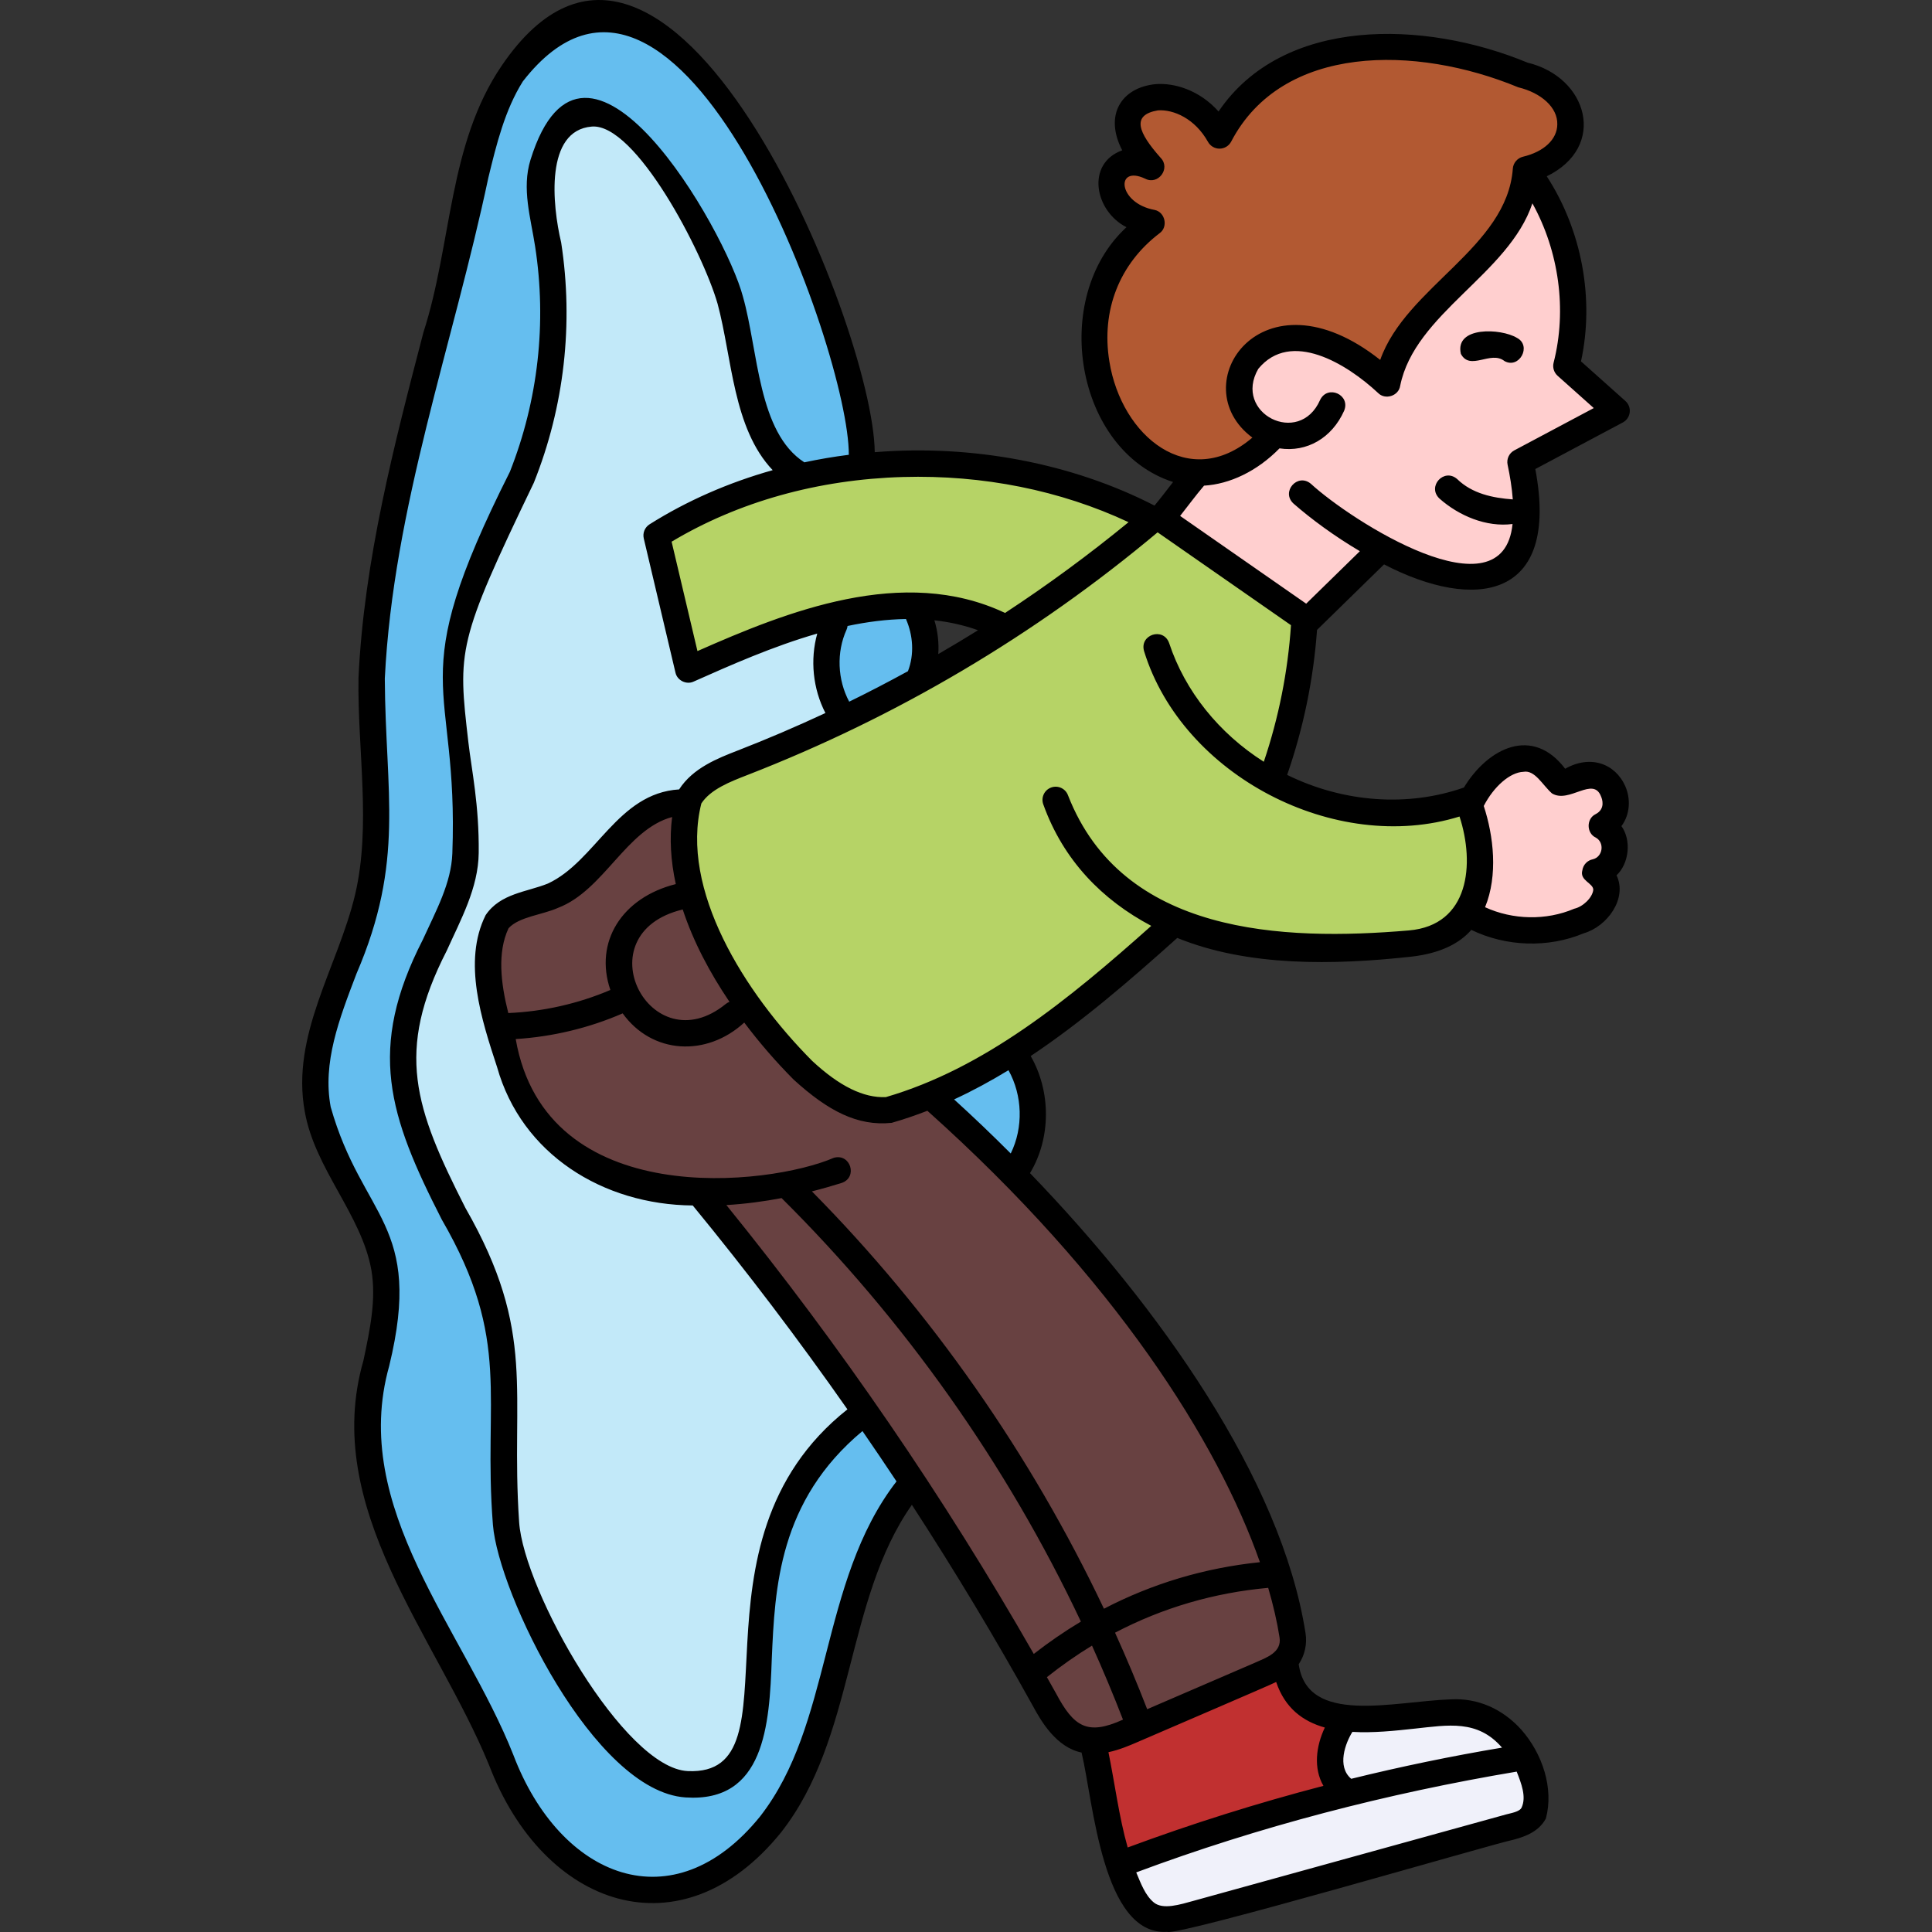 <svg id="Capa_1" enable-background="new 0 0 512 512" height="512" viewBox="0 0 512 512" width="512" xmlns="http://www.w3.org/2000/svg"><rect x="0" y="0" width="512" height="512" fill="#333333" stroke="none"/><g><g><path d="m401.939 465.51c-.247 0-.5.024-.748.07 1.17-1.45 1.112-3.658-.127-5.052-13.472-13.77-27.04-3.691-42.665-5.547-7.557 2.089-8.696 16.237-2.102 19.968-19.489 4.887-38.409 10.741-56.578 17.522-7.277 3.377 3.597 18.154 9.652 16.478 2.454 1.387 86.204-23.608 90.87-24.278 2.736-.772 6.468-1.906 6.951-5.15.216-4.305.549-13.238-5.253-14.011z" fill="#f0f1fa"/><path d="m354.734 456.168c-.486-1.072-1.42-1.875-2.553-2.193-10.411-1.464-8.633-14.788-15.908-11.725-1.514.687-30.983 13.447-36.581 15.831-2.701 1.876-10.904 1.639-9.852 7.065 2.45 5.705 1.726 30.698 10.395 28.191 16.847-6.242 34.172-11.696 51.494-16.212 1.205-.314 2.194-1.173 2.674-2.322s.396-2.456-.228-3.534c-3.36-4.202 1.287-10.13.559-15.101z" fill="#c13030"/><path d="m403.593 19.333c-26.598-11.781-66.858-11.206-80.428 15.548-8.582-16.282-36.063-10.012-19.824 8.138-12.789-3.139-11.712 14.13.693 16.272-31.801 21.485-5.529 87.53 30.446 59.713 5.725-6.094-9.416-9.298-5.008-19.757 4.513-13.112 23.223-10.457 33.818-.737 2.041 1.706 5.425.724 6.238-1.802 7.079-18.773 33.711-29.241 35.332-51.377 16.612-3.817 14.918-22.462-1.267-25.998z" fill="#b25932"/><path d="m428.039 209.688c-2.369-7.028-9.561-4.023-14.494-2.778-2.559-2.77-5.346-7.031-10.254-6.339-4.771.171-14.148 6.923-13.866 14.258 6.341 15.162-3.382 26.893 2.477 29.219 8.685 6.049 42.581 2.697 32.072-12.749 5.086-1.778 6.011-9.535 1.468-12.447 2.989-1.977 4.055-5.619 2.597-9.164z" fill="#ffcfcf"/><path d="m364.138 144.725c14.278 8.369 37.839 16.362 40.671-5.466.147-1.402-.49-2.814-1.637-3.634 3.581-3.248.7-8.312.339-12.935 1.97-1.779 23.479-10.576 22.814-14.069 1.001-3.356-9.058-9.676-10.66-11.806 4.87-6.241-1.705-59.214-13.345-44.191-6.335 17.915-30.778 28.344-34.994 48.04-27.867-27.742-54.287 2.257-30.165 14.66-5.357 5.128-11.894 9.192-18.307 9.396-1.082.064-2.092.565-2.796 1.389-2.345 3.974-10.681 9.322-5.59 13.881.001 0 33.41 23.26 33.41 23.26 1.564 1.09 3.693.921 5.067-.421 1.58-2.65 17.571-14.191 15.193-18.104z" fill="#ffcfcf"/><path d="m119.872 322.074c18.926 32.386 12.147 50.029 13.737 81.662 3.19 19.053 24.448 63.302 49.078 69.58 35.134-5.108 3.057-69.185 44.368-96.699 7.485-4.773-35.374-51.555-40.381-59.685-23.553-3.277-45.166-11.787-51.098-35.218-5.632-17.565-13.56-40.674 11.299-43.943 12.954-5.601 18.64-23.435 33.347-24.593 1.269-.077 2.424-.754 3.112-1.823 9.487-10.504 25.017-11.687 37.092-18.783 6.275-3.5-4.402-13.028-.003-23.6 2.363-13.619-33.702 7.218-37.677 7.765l-8.172-34.603c9.431-5.901 19.955-10.51 31.284-13.702 2.815-.701 3.884-4.538 1.81-6.585-9.671-10.251-9.849-28.572-13.663-42.447-4.566-13.889-28.734-67.591-47.515-43.259-5.585 8.721-3.08 22.991-1.691 28.898 3.167 20.722.754 41.912-6.983 61.298-28.005 54.843-17.442 53.375-14.952 99.651-11.624 42.877-28.77 49.74-2.992 96.086z" fill="#c2e9f9"/><path d="m334.163 444.295c-2.552.209-30.677 15.543-32.601 11.784-.718 4.686-8.743 5.464-11.515 5.703-7.198 0-10.867-5.792-13.748-11.226-1.476-2.981-4.048-5.414-2.183-8.265-28.364-37.766-52.341-83.856-84.723-120.425-1.416-1.675-1.077-4.377.678-5.673-31.175.568-59.021-17.118-56.05-43.797-6.5-2.552-6.201-21.106-2.861-28.095 3.19-5.045 10.448-5.264 15.304-7.438 12.153-3.978 19.62-26.879 34.276-23.359 3.021 4.716-.349 13.26 2.253 19.93.299 1.406-.18 2.792-1.147 3.719 1.306.309 2.423 1.266 2.871 2.612 2.552 7.737 6.451 15.423 11.904 23.499.738 1.097.927 2.562.359 3.759 5.613 1.047 10.787 12.422 16.131 16.221 8.066 7.328 14.247 10.458 20.667 10.458 4.825.598 10.089-5.364 14.646-2.303 59.25 55.821 85.73 98.222 88.242 125.46 1.515.219 2.802 1.296 3.25 2.811 3.09 10.707 6.719 21.046-5.753 24.625z" fill="#684141"/><g fill="#65beef"><path d="m265.029 308.5c11.453 6.161 10.367-21.534 5.71-26.828-4.358-6.081-14.251 5.166-19.567 6.067-8.575 5.072 11.076 15.88 13.857 20.761z"/><path d="m220.666 165.327c-2.93 6.653-4.01 21.868 4.38 24.611 6.397-2.626 14.416-5.621 19.291-10.624 1.852-5.318 3.026-17.53-4.309-19.257-4.956.942-17.086-.938-19.362 5.27z"/><path d="m83.803 294.439c7.737 28.897 24.355 30.145 15.481 66.538-7.928 28.355 5.768 53.283 19.015 77.39 13.747 24.237 24.498 64.258 54.645 62.99 29.59-.271 44.57-35.829 49.849-62.19 3.97-15.427 8.073-31.38 17.947-44.145 1.044-1.35 1.113-3.216.172-4.64-3.416-3.037-8.379-18.651-14.901-14.204-23.551 19.627-24.609 43.791-25.461 63.243.435 46.009-28.717 38.779-49.236 3.571-16.076-25.934-18.14-39.211-16.899-61.739 8.581-48.302-46.717-82.689-18.821-130.396 23.792-51.319-17.056-53.699 23.243-124.366 7.745-19.581 10.139-40.936 6.923-61.745-1.072-7.079-2.898-14.452-1.34-21.25 15.948-40.978 50.247 29.317 51.254 48.632 2.577 12.819 4.883 29.769 17.485 34.38 4.078-.65 8.172-1.589 12.28-2.025 12.77-12.932-19.912-86.029-40.988-107.597-16.587-16.926-34.749-16.685-49.273 2.56-11.486 21.285-12.718 46.577-20.044 69.284-9.093 35.256-19.625 73.569-16.5 110.758 6.425 44.769-18.371 61.927-14.831 94.951z"/></g><path d="m386.794 212.398c-16.815 5.097-36.027 2.291-51.067-6.612 5.221.038 13.415-41.22 8.681-43.379-.002 0-35.345-24.596-35.345-24.596-2.014-1.485-4.487-.424-6.051 1.197-3.606-11.832-46.593-16.72-59.677-16.645-17.016-.438-63.713 7.419-69.231 22.109.002.002 6.851 28.984 6.851 28.984.389 1.764 2.08 3.097 3.881 3.071 24.611-10.08 54.922-22.891 80.947-10.161-21.77 14.058-44.924 25.885-69.246 35.336-5.347 2.165-12.081 4.552-14.542 10.253-7.073 27.309 21.84 78.396 52.105 82.8 19.779-3.715 66.94-33.21 74.725-50.824 13.849 8.476 68.246 14.613 79.74-.7 5.094-5.666 6.735-29.077-1.771-30.833z" fill="#b6d366"/></g><g><path d="m401.977 89.523c-4.194-2.536-16.522-3.11-14.83 4.258 2.47 4.624 7.898-.998 11.559 1.908 3.937 2.185 7.318-4.099 3.271-6.166z"/><path d="m430.727 208.367c-2.71-6.1-9.34-8.397-15.943-4.639-8.606-11.369-20.382-5.619-26.835 4.976-14.797 5.195-31.843 4.025-46.842-3.346 4.309-12.413 6.971-25.318 7.921-38.427l17.759-17.361c24.042 12.471 46.643 9.415 40.086-25.272l23.194-12.344c1.007-.536 1.689-1.531 1.825-2.664s-.29-2.261-1.141-3.021l-11.77-10.505c3.612-16.589.19-34.799-9.073-49.042 16.129-7.854 10.907-26.288-5.113-30.129-27.344-11.333-64.783-12.258-81.865 12.95-5.161-5.773-11.818-7.605-16.587-7.254-9.167.844-13.82 8.186-8.942 17.544-9.689 3.509-7.32 16.116 1.129 20.375-20.4 18.78-13.525 59.207 12.348 67.529-1.629 2.099-3.259 4.252-4.923 6.245-21.844-11.241-48.33-16.253-74.14-14.146-.347-33.755-54.964-166.986-98.874-102.411-14.191 20.871-13.146 47.181-20.721 70.625-7.745 29.695-15.764 60.404-17.219 91.62-.284 19.104 3.413 39.097-.897 57.404-4.505 19.053-17.092 37.192-13.327 57.562 2.689 15.183 15.002 27.221 17.642 41.93 1.318 7.771-.344 15.645-2.103 23.981-11.26 39.107 19.308 73.099 33.263 107.15 14.54 38.076 51.025 50.441 77.348 17.986 19.779-25.103 16.93-61.559 34.73-86.89 11.314 17.4 22.021 35.182 32.058 53.285 2.273 4.242 6.297 11.002 12.916 12.368 3.081 12.809 5.464 48.562 22.676 47.51 2.854 1.216 86.878-23.48 91.741-24.4 2.324-.642 6.649-1.837 8.629-5.645 2.135-7.932-.888-17.141-6.489-23.503-5.012-5.581-11.627-8.445-18.636-8.066-15.314.517-38.098 6.993-40.379-9.313 1.578-2.349 2.27-5.275 1.811-8.208-6.385-40.878-38.873-86.541-73.021-121.929 5.605-9.337 5.582-21.628.181-31.035 13.449-8.957 26.145-19.901 38.847-31.297 18.723 7.637 41.411 7.212 61.857 4.981 8.096-.883 13.098-3.692 16.066-7.116 9.183 4.466 20.352 4.85 29.788.91 6.246-1.809 11.637-9.224 8.701-15.376 3.345-3.134 3.977-9.332 1.295-13.031 2.34-3.139 2.46-7.27 1.029-10.561zm-17.945-108.781 9.586 8.557-21.064 11.211c-1.375.732-2.098 2.286-1.773 3.81.622 2.916 1.147 6.087 1.375 9.181-5.315-.381-10.785-1.526-14.745-5.394-3.476-3.018-8.027 1.965-4.707 5.154 5.154 4.575 12.446 7.674 19.386 6.762-2.516 24.988-42.844-.899-53.448-10.664-3.525-2.942-7.991 2.127-4.597 5.251 4.692 4.107 10.878 8.661 17.585 12.618l-14.227 13.909-33.409-23.257c2.124-2.684 4.159-5.469 6.342-8.02 6.779-.396 14.044-3.799 19.993-9.88 7.255 1.098 13.894-2.746 17.117-9.946 1.796-4.237-4.342-7.031-6.355-2.888-5.502 12.526-23.184 3.499-16.381-8.247 8.602-10.444 23.438-1.355 31.733 6.389 1.878 1.944 5.46.805 5.865-1.87 3.858-19.234 28.774-29.581 35.045-48.376 7.03 12.686 9.204 28.222 5.62 42.234-.321 1.261.087 2.598 1.059 3.466zm-118.787-3.799c-2.21-13.484 2.639-25.869 13.304-33.977 2.341-1.66 1.487-5.631-1.332-6.179-9.81-1.814-10.408-11.999-2.514-8.29 3.471 1.826 6.858-2.706 4.13-5.518-5.938-6.69-7.864-11.354-.737-12.572 4.135-.301 9.84 2.169 13.287 8.351.617 1.107 1.784 1.791 3.048 1.791 1.298 0 2.493-.723 3.094-1.874 13.531-25.915 48.921-25.623 76.076-14.384 6.03 1.452 10.466 5.32 10.348 9.822-.031 3.965-3.522 7.252-9.11 8.58-1.469.342-2.596 1.688-2.678 3.195-1.559 20.917-28.338 31.321-35.14 50.648-31.461-24.908-52.512 6.785-33.878 20.589-16.821 14.355-34.699-.301-37.898-20.182zm-54.689 30.622c21.217-.602 41.748 3.536 59.77 11.974-10.507 8.614-21.425 16.642-32.73 24.052-26.99-12.773-57.912-.322-81.513 10.108l-6.849-28.991c17.684-10.586 38.826-16.504 61.322-17.143zm6.458 167.957c49.794 44.522 77.025 87.985 88.129 119.629-14.661 1.521-28.484 5.651-41.336 12.336-19.352-40.806-45.73-78.566-77.391-110.604 2.817-.714 5.461-1.475 7.884-2.235 4.357-1.489 2.335-7.927-2.09-6.659-16.916 7.343-76.294 14.455-84.291-31.474 9.717-.601 19.444-2.925 28.343-6.805 7.792 10.823 22.206 11.631 32.222 2.434 3.945 5.254 8.364 10.373 13.111 15.14 9.174 8.354 16.973 12.37 25.961 11.435 3.215-.922 6.363-1.997 9.458-3.197zm93.323 139.532c.656 4.06-3.569 5.409-6.56 6.76 0 0-28.512 12.3-28.512 12.3-2.645-6.83-5.487-13.593-8.516-20.281 12.588-6.592 26.163-10.573 40.586-11.883 1.377 4.692 2.373 9.077 3.002 13.104zm-146.59-114.544c5.07-.299 9.997-.968 14.631-1.847 32.54 32.305 59.68 70.623 79.321 112.231-4.28 2.562-8.445 5.419-12.488 8.572-23.864-41.704-51.218-81.644-81.464-118.956zm-13.403-85.062c-14.299 3.575-21.688 15.361-17.34 28.057-8.502 3.639-17.804 5.737-27.051 6.118-2.012-7.972-2.934-16.097.066-22.469 2.778-3.065 9.001-3.556 13.117-5.407 12.135-4.63 18.062-20.793 30.232-24.071-.711 5.642-.384 11.576.976 17.772zm13.273 31.744c-20.051 16.356-38.045-18.626-11.437-25.015 2.824 8.555 7.128 16.677 12.391 24.479-.335.13-.66.297-.954.536zm-12.39-56.834c-16.356.995-22.072 19.049-34.78 24.949-5.579 2.259-12.612 2.582-16.504 8.38-6.135 12.302-1.047 27.808 3.042 40.268 6.477 23.058 28.036 36.474 51.852 36.663 14.326 17.447 28.008 35.489 40.992 54.032-45.008 35.671-11.651 97.258-42.315 95.861-16.871-.769-43.452-47.802-44.689-65.995-2.355-34.625 4.888-49.882-14.244-83.267-13.463-26.512-18.658-41.4-4.934-68.157 3.665-8.144 8.37-16.599 8.467-25.895.134-12.815-1.886-21.972-2.74-29.351-2.822-24.381-3.053-26.372 17.346-68.747 8.077-20.164 10.56-42.202 7.247-63.667-2.382-10.02-4.322-29.712 8.105-30.733 11.58-.951 29.405 33.19 33.348 46.96 3.862 14.332 4.054 32.988 14.602 44.095-11.713 3.295-22.708 8.103-32.626 14.349-1.262.795-1.879 2.304-1.536 3.755l8.396 35.54c.438 2.077 2.898 3.296 4.815 2.386 9.748-4.336 21.035-9.35 32.762-12.725-1.935 6.95-1.157 14.648 2.163 21.054-7.616 3.554-15.355 6.874-23.222 9.931-5.324 2.069-11.897 4.636-15.547 10.314zm45.072-23.25c-3.107-5.803-3.426-13.075-.702-19.081.145-.32.221-.65.265-.981 5.153-1.09 10.341-1.765 15.477-1.846 1.893 4.326 2.253 9.375.529 13.829-5.126 2.808-10.313 5.507-15.569 8.079zm22.575-21.566c3.928.431 7.796 1.277 11.565 2.632-3.474 2.168-6.99 4.266-10.531 6.32.196-3.017-.148-6.072-1.034-8.952zm-28.692 273.789c-4.093 15.903-7.958 30.924-17.478 43.176-23.003 28.501-52.974 16.436-65.405-16.267-13.153-33.275-43.486-65.432-32.904-103.095 9.178-37.776-7.119-39.024-15.508-68.636-2.189-11.706 2.195-23.173 6.836-35.311 12.87-29.925 7.668-47.769 7.506-78.218 2.242-45.434 18.099-88.544 27.44-132.737 2.144-8.808 4.366-17.911 9.14-25.516 41.312-53.097 86.537 71.51 86.383 98.954-3.987.502-7.916 1.174-11.782 1.999-12.329-7.945-12.191-29.553-16.268-43.897-4.577-17.53-41.838-82.717-56.291-36.313-2.392 7.681.068 15.468 1.218 23.03 3.112 20.12.797 40.755-6.692 59.684-28.821 57.277-13.507 54.18-15.25 101.141-.293 7.898-4.309 15.145-7.832 22.871-14.82 28.908-9.063 46.572 5.034 74.157 18.748 32.367 10.872 47.178 13.554 80.894 1.44 18.102 26.735 70.603 51.018 72.244 20.931 1.414 22.268-19.001 22.884-36.771.816-18.691 1.834-41.829 24.031-60.319 3.044 4.422 6.056 8.866 9.02 13.341-10.344 13.371-14.575 29.74-18.654 45.589zm60.887 10.519c-.784-1.414-1.585-2.82-2.378-4.23 3.869-3.07 7.849-5.868 11.95-8.358 2.918 6.469 5.658 13.01 8.21 19.614-9.432 4.275-13.015 1.953-17.782-7.026zm123.418 30.339c-.519 1.12-2.889 1.474-4.05 1.795l-82.745 22.871c-3.733 1.032-8.236 2.464-10.658.479-2.267-1.858-3.411-4.962-4.67-7.974 32.594-12.163 66.54-20.951 100.824-26.708 1.211 3.085 2.629 6.669 1.299 9.537zm-28.355-20.925c8.899-.952 16.687-2.458 23.167 5.029-13.402 2.25-26.739 5.009-39.96 8.263-3.87-3.259-1.544-9.477.313-12.432 5.52.324 11.34-.302 16.48-.86zm-23.784-.29c-2.36 4.943-3.055 10.818-.373 15.448-17.561 4.582-34.895 10.037-51.878 16.334-2.315-8.171-3.417-17.051-5.098-25.253 2.854-.607 5.466-1.718 7.524-2.606 1.462-.67 36.499-15.658 36.926-16 2.323 6.945 7.117 10.451 12.899 12.077zm-83.241-152.132c-5.019-5.03-10.048-9.821-15.01-14.331 4.925-2.279 9.719-4.879 14.41-7.741 3.731 6.687 3.98 15.195.6 22.072zm105.501-59.112c-33.512 2.851-75.9 1.137-90.31-35.776-.65-1.815-2.647-2.758-4.462-2.109-1.815.65-2.758 2.648-2.108 4.463 5.327 14.867 15.665 25.37 28.62 32.209-22.14 19.76-44.329 37.809-70.341 45.385-5.908.253-12.29-2.884-19.511-9.591-18.017-18.109-35.103-45.46-29.38-68.23 2.444-3.746 7.611-5.754 12.186-7.532 39.591-15.385 76.153-37.019 108.7-64.297.013-.004.025-.012.038-.016l35.336 24.6c-.829 12.337-3.253 24.49-7.202 36.196-11.901-7.559-20.885-18.724-25.089-31.458-1.541-4.323-7.964-2.228-6.628 2.188 10.156 32.904 50.695 53.991 83.585 43.779 4.081 12.51 2.65 28.821-13.434 30.189zm49.551-24.602c2.382 1.331 1.869 5.094-.781 5.742-1.454.283-2.57 1.452-2.786 2.917-.798 2.738 2.949 3.406 2.892 5.2-.254 2.121-2.782 4.493-5.046 4.988-7.448 3.174-16.272 2.976-23.63-.399 3.47-8.442 2.265-18.888-.349-26.832 2.691-5.206 6.99-8.918 10.508-9.05 3.037-.57 5.049 3.492 7.563 5.713 4.576 2.815 10.985-4.734 13.046.9.228.524 1.226 3.206-1.465 4.601-2.497 1.192-2.467 5.065.048 6.22z"/></g></g></svg>